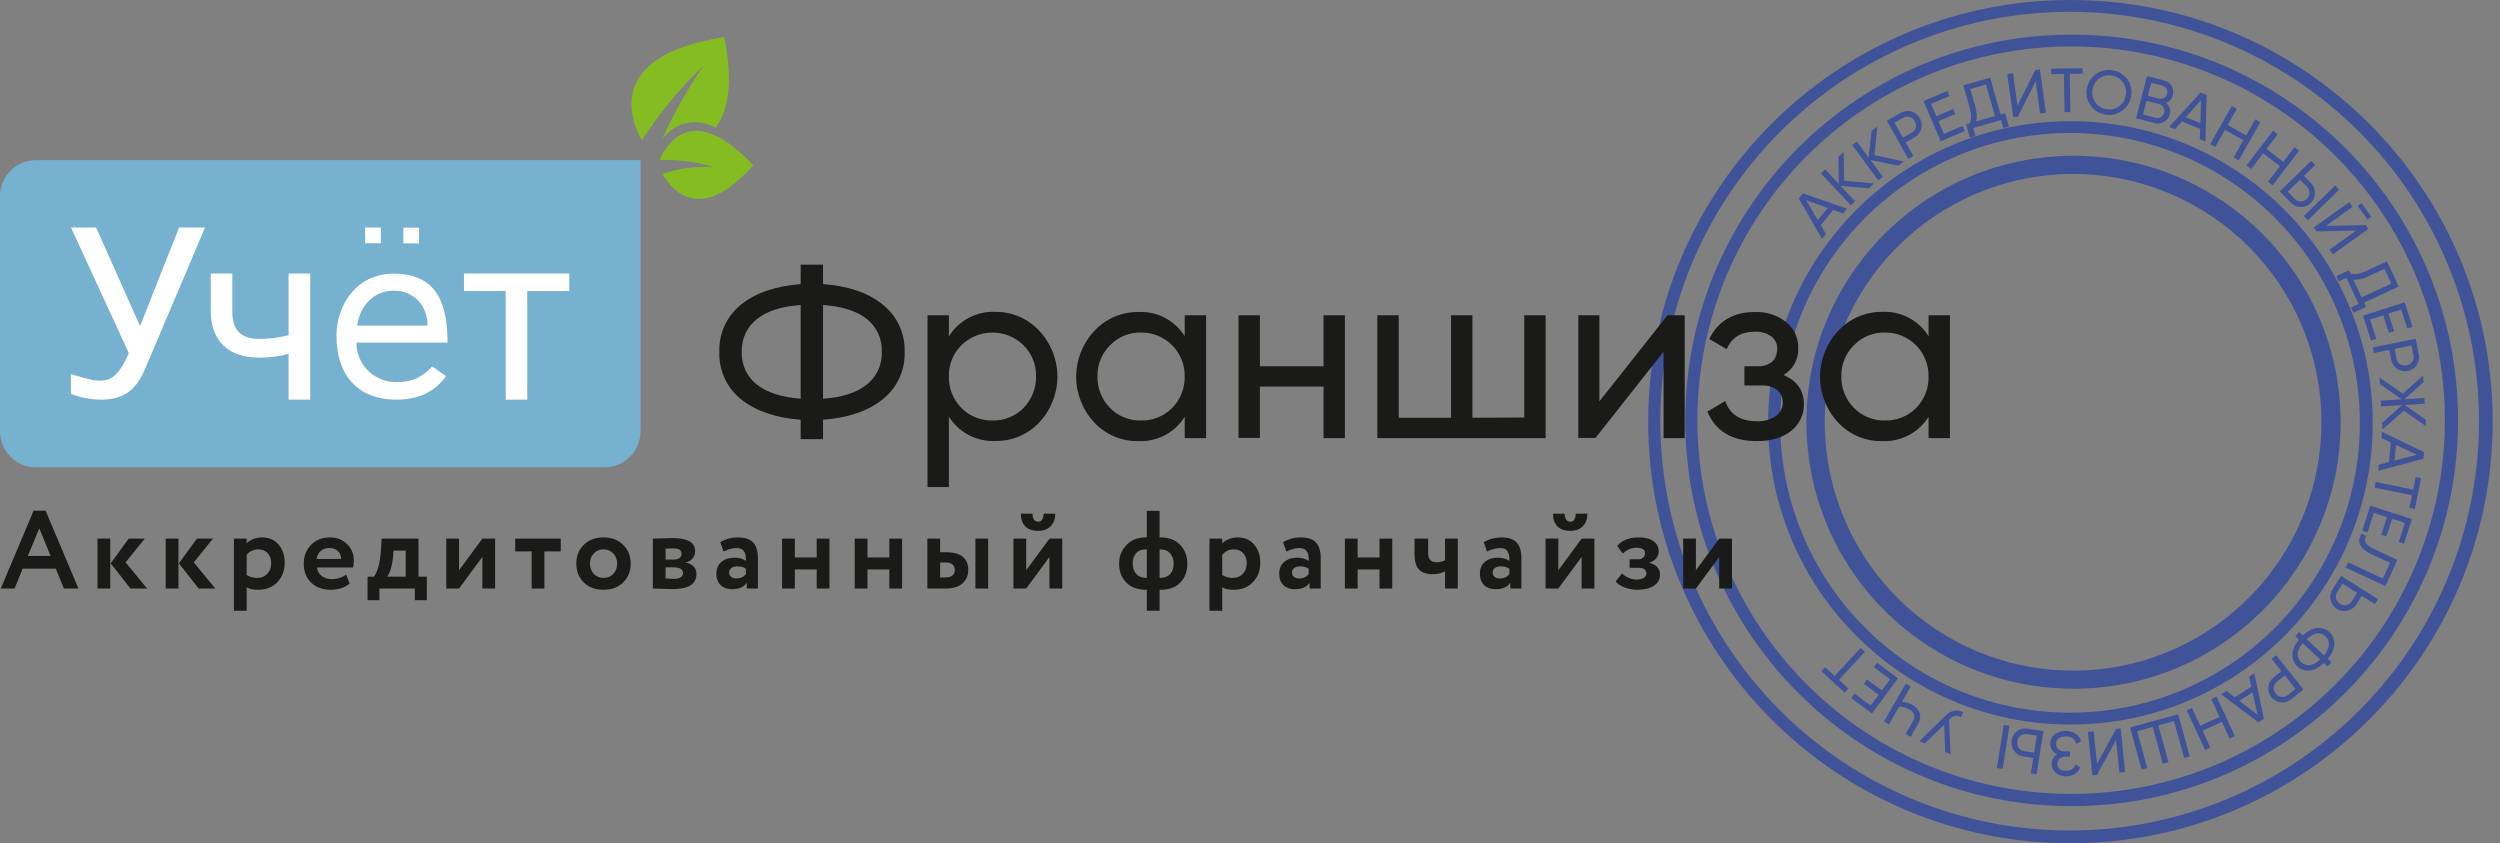 <svg width="252" height="85" viewBox="0 0 252 85" fill="none" xmlns="http://www.w3.org/2000/svg">
<rect x="0" y="0" width="252" height="85" fill="#808080" stroke="none"/>
<g clip-path="url(#clip0)">
<path d="M208.699 1.192C218.927 1.21 228.784 5.027 236.358 11.903C243.931 18.778 248.681 28.221 249.685 38.4C250.69 48.579 247.878 58.769 241.795 66.992C235.711 75.215 226.791 80.885 216.763 82.903C206.736 84.921 196.316 83.142 187.526 77.912C178.735 72.682 172.201 64.373 169.19 54.597C166.18 44.822 166.907 34.277 171.232 25.008C175.556 15.738 183.17 8.405 192.595 4.432C197.691 2.281 203.168 1.179 208.699 1.192ZM208.699 0C185.192 0 166.137 19.028 166.137 42.5C166.137 65.972 185.192 85 208.699 85C232.206 85 251.261 65.972 251.261 42.5C251.261 19.028 232.206 0 208.699 0Z" fill="#405398"/>
<path d="M208.823 4.681C218.163 4.694 227.164 8.176 234.082 14.451C240.999 20.726 245.339 29.346 246.26 38.64C247.181 47.934 244.616 57.238 239.065 64.748C233.513 72.258 225.37 77.439 216.215 79.284C207.06 81.13 197.545 79.509 189.518 74.736C181.49 69.963 175.521 62.379 172.77 53.454C170.018 44.529 170.68 34.9 174.626 26.436C178.572 17.971 185.522 11.274 194.127 7.644C198.777 5.679 203.775 4.671 208.823 4.681ZM208.823 3.49C187.313 3.49 169.875 20.9 169.875 42.375C169.875 63.851 187.313 81.261 208.823 81.261C230.334 81.261 247.771 63.851 247.771 42.375C247.771 20.9 230.334 3.49 208.823 3.49Z" fill="#405398"/>
<path d="M208.699 13.406C215.941 13.415 222.922 16.115 228.287 20.981C233.652 25.847 237.018 32.532 237.732 39.739C238.447 46.946 236.458 54.162 232.154 59.986C227.849 65.811 221.534 69.828 214.434 71.26C207.334 72.691 199.956 71.435 193.73 67.734C187.505 64.033 182.876 58.151 180.741 51.23C178.607 44.309 179.119 36.843 182.179 30.278C185.239 23.713 190.628 18.52 197.301 15.704C200.908 14.181 204.784 13.401 208.699 13.408V13.406ZM208.699 12.217C191.87 12.214 178.226 25.829 178.226 42.625C178.226 59.42 191.87 73.035 208.699 73.035C225.528 73.035 239.172 59.42 239.172 42.625C239.172 25.829 225.528 12.214 208.699 12.214V12.217Z" fill="#405398"/>
<path d="M185.782 21.52L184.793 21.165L183.525 22.689L184.056 23.597L183.657 24.077L181.319 19.997L181.743 19.489L186.18 21.042L185.782 21.52ZM183.234 22.185L184.243 20.97L182.066 20.191L183.234 22.185Z" fill="#405398"/>
<path d="M188.903 18.492L188.38 18.983L185.547 18.741L186.994 20.283L186.566 20.689L183.553 17.476L183.979 17.076L185.34 18.526L185.32 15.818L185.842 15.327L185.888 18.219L188.903 18.492Z" fill="#405398"/>
<path d="M191.905 16.275L191.326 16.701L188.542 16.125L189.796 17.823L189.325 18.169L186.707 14.621L187.178 14.274L188.357 15.876L188.659 13.185L189.236 12.759L188.945 15.64L191.905 16.275Z" fill="#405398"/>
<path d="M191.58 11.386C191.742 11.291 191.92 11.229 192.106 11.204C192.292 11.179 192.481 11.191 192.662 11.241C192.842 11.29 193.011 11.376 193.158 11.492C193.306 11.607 193.428 11.752 193.518 11.916C193.614 12.077 193.676 12.255 193.7 12.441C193.724 12.626 193.709 12.815 193.658 12.994C193.609 13.176 193.523 13.346 193.406 13.493C193.288 13.641 193.142 13.763 192.976 13.852L192.093 14.35L192.868 15.721L192.359 16.01L190.191 12.177L191.58 11.386ZM192.702 13.381C192.801 13.328 192.889 13.256 192.958 13.168C193.028 13.08 193.079 12.978 193.107 12.87C193.162 12.645 193.126 12.408 193.007 12.209C192.95 12.105 192.873 12.013 192.78 11.937C192.697 11.867 192.598 11.815 192.493 11.785C192.388 11.757 192.279 11.749 192.171 11.762C192.056 11.775 191.946 11.812 191.846 11.87L190.965 12.369L191.821 13.879L192.702 13.381Z" fill="#405398"/>
<path d="M195.944 13.495L197.826 12.695L198.043 13.211L195.621 14.241L193.897 10.186L196.289 9.169L196.506 9.679L194.653 10.467L195.182 11.713L196.891 10.986L197.105 11.491L195.397 12.214L195.944 13.495Z" fill="#405398"/>
<path d="M201.657 11.535L202.111 11.41L202.493 12.754L201.93 12.915L201.699 12.103L198.903 12.9L199.134 13.711L198.571 13.871L198.188 12.527L198.562 12.422C198.729 12.016 198.718 11.482 198.531 10.821L197.897 8.6L200.603 7.83L201.657 11.535ZM201.094 11.696L200.189 8.518L198.61 8.974L199.095 10.675C199.277 11.313 199.31 11.836 199.194 12.243L201.094 11.696Z" fill="#405398"/>
<path d="M205.645 11.445L205.195 8.191L203.402 11.757L202.935 11.821L202.329 7.459L202.91 7.38L203.361 10.64L205.153 7.068L205.622 7.003L206.226 11.365L205.645 11.445Z" fill="#405398"/>
<path d="M209.929 6.872L209.938 7.426L208.635 7.446L208.693 11.297L208.108 11.306L208.049 7.454L206.753 7.474L206.745 6.92L209.929 6.872Z" fill="#405398"/>
<path d="M210.334 9.05C210.395 8.529 210.636 8.045 211.013 7.681C211.391 7.317 211.884 7.095 212.407 7.053C212.929 7.011 213.451 7.152 213.882 7.451C214.313 7.75 214.627 8.189 214.771 8.694C214.914 9.198 214.879 9.737 214.67 10.219C214.461 10.7 214.092 11.094 213.626 11.334C213.159 11.574 212.624 11.645 212.111 11.535C211.598 11.425 211.139 11.14 210.813 10.73C210.622 10.497 210.482 10.228 210.4 9.939C210.317 9.65 210.295 9.347 210.334 9.05ZM214.287 9.492C214.318 9.268 214.302 9.04 214.242 8.823C214.181 8.605 214.077 8.402 213.936 8.226C213.799 8.048 213.627 7.9 213.43 7.793C213.233 7.685 213.015 7.621 212.792 7.603C212.568 7.572 212.341 7.589 212.124 7.651C211.907 7.713 211.705 7.82 211.532 7.964C211.357 8.107 211.212 8.283 211.106 8.482C211 8.682 210.936 8.901 210.916 9.126C210.886 9.35 210.902 9.577 210.961 9.795C211.02 10.013 211.122 10.217 211.261 10.396C211.4 10.573 211.574 10.72 211.772 10.827C211.97 10.934 212.188 10.999 212.413 11.019C212.635 11.049 212.861 11.034 213.076 10.973C213.292 10.911 213.493 10.806 213.665 10.664C213.843 10.521 213.99 10.343 214.097 10.142C214.204 9.94 214.269 9.719 214.287 9.492Z" fill="#405398"/>
<path d="M218.325 10.353C218.493 10.49 218.62 10.67 218.692 10.874C218.764 11.084 218.771 11.311 218.71 11.525C218.672 11.686 218.6 11.837 218.5 11.969C218.399 12.1 218.272 12.209 218.127 12.289C217.981 12.372 217.821 12.425 217.654 12.445C217.488 12.466 217.319 12.453 217.158 12.407L215.314 11.929L216.422 7.664L218.131 8.107C218.289 8.144 218.437 8.213 218.568 8.308C218.699 8.404 218.809 8.524 218.892 8.663C218.977 8.799 219.032 8.951 219.055 9.11C219.078 9.268 219.067 9.43 219.025 9.584C218.985 9.762 218.9 9.927 218.777 10.062C218.655 10.197 218.499 10.297 218.325 10.353ZM217.292 11.876C217.384 11.901 217.48 11.906 217.574 11.891C217.662 11.876 217.746 11.845 217.823 11.8C217.901 11.754 217.969 11.692 218.022 11.618C218.081 11.54 218.123 11.452 218.147 11.358C218.172 11.268 218.179 11.173 218.166 11.08C218.153 10.987 218.121 10.898 218.072 10.818C218.029 10.737 217.968 10.667 217.896 10.611C217.823 10.555 217.739 10.514 217.65 10.493L216.376 10.163L216.017 11.546L217.292 11.876ZM216.851 8.342L216.511 9.652L217.65 9.947C217.736 9.97 217.825 9.974 217.913 9.959C217.996 9.945 218.076 9.917 218.15 9.875C218.223 9.831 218.287 9.773 218.337 9.704C218.392 9.629 218.431 9.545 218.454 9.455C218.477 9.37 218.483 9.281 218.471 9.194C218.459 9.107 218.429 9.023 218.384 8.947C218.344 8.87 218.289 8.803 218.221 8.749C218.153 8.695 218.074 8.657 217.99 8.636L216.851 8.342Z" fill="#405398"/>
<path d="M221.74 14.036L221.777 12.986L219.937 12.246L219.23 13.03L218.652 12.797L221.82 9.323L222.432 9.572L222.308 14.273L221.74 14.036ZM220.328 11.814L221.794 12.403L221.868 10.093L220.328 11.814Z" fill="#405398"/>
<path d="M227.332 12.031L227.841 12.32L225.665 16.152L225.157 15.863L226.135 14.138L224.273 13.086L223.295 14.812L222.786 14.522L224.963 10.686L225.473 10.975L224.551 12.595L226.412 13.652L227.332 12.031Z" fill="#405398"/>
<path d="M231.291 14.832L231.756 15.187L229.076 18.683L228.617 18.321L229.824 16.751L228.119 15.455L226.917 17.03L226.45 16.675L229.125 13.174L229.591 13.529L228.453 15.012L230.155 16.311L231.291 14.832Z" fill="#405398"/>
<path d="M229.803 19.287L232.963 16.216L233.371 16.636L232.242 17.733L232.95 18.462C233.212 18.731 233.357 19.094 233.352 19.47C233.347 19.845 233.193 20.204 232.924 20.466C232.655 20.728 232.292 20.873 231.916 20.868C231.541 20.863 231.182 20.709 230.92 20.44L229.803 19.287ZM230.604 19.326L231.31 20.052C231.39 20.136 231.486 20.202 231.593 20.247C231.692 20.29 231.799 20.312 231.907 20.314C232.017 20.315 232.125 20.293 232.226 20.249C232.336 20.203 232.437 20.136 232.521 20.051C232.607 19.969 232.677 19.871 232.727 19.763C232.774 19.664 232.799 19.555 232.801 19.445C232.802 19.337 232.783 19.23 232.743 19.129C232.701 19.021 232.638 18.923 232.556 18.841L231.85 18.114L230.604 19.326ZM232.225 21.773L235.385 18.704L235.793 19.124L232.629 22.194L232.225 21.773Z" fill="#405398"/>
<path d="M234.817 25.165L237.485 23.247L233.497 23.325L233.221 22.941L236.798 20.37L237.14 20.845L234.468 22.767L238.461 22.683L238.737 23.066L235.16 25.638L234.817 25.165ZM237.653 20.753L238.042 20.474L239.039 21.853L238.651 22.132L237.653 20.753Z" fill="#405398"/>
<path d="M238.299 30.509L238.499 30.937L237.231 31.532L236.982 31.001L237.747 30.646L236.522 28.009L235.757 28.364L235.507 27.833L236.774 27.244L236.936 27.593C237.363 27.695 237.888 27.601 238.512 27.311L240.601 26.341L241.789 28.886L238.299 30.509ZM238.05 29.978L241.047 28.586L240.356 27.097L238.752 27.844C238.15 28.125 237.639 28.24 237.217 28.19L238.05 29.978Z" fill="#405398"/>
<path d="M238.904 32.206L239.527 34.153L239 34.323L238.195 31.818L242.39 30.47L243.184 32.946L242.661 33.115L242.038 31.197L240.751 31.611L241.318 33.379L240.797 33.546L240.234 31.782L238.904 32.206Z" fill="#405398"/>
<path d="M243.812 35.717C243.853 35.901 243.856 36.092 243.821 36.277C243.786 36.462 243.714 36.638 243.609 36.794C243.396 37.104 243.07 37.319 242.702 37.393C242.333 37.466 241.95 37.393 241.635 37.188C241.477 37.084 241.343 36.95 241.239 36.792C241.136 36.635 241.066 36.458 241.034 36.272L240.834 35.275L239.296 35.584L239.172 35.01L243.498 34.15L243.812 35.717ZM241.568 36.162C241.587 36.273 241.629 36.379 241.691 36.472C241.752 36.566 241.833 36.646 241.927 36.707C242.124 36.829 242.36 36.869 242.585 36.819C242.702 36.797 242.814 36.752 242.914 36.688C243.008 36.631 243.088 36.554 243.149 36.463C243.211 36.37 243.254 36.265 243.275 36.155C243.297 36.045 243.296 35.932 243.273 35.822L243.075 34.825L241.372 35.166L241.568 36.162Z" fill="#405398"/>
<path d="M240.154 43.293L240.115 42.626L242.128 40.837L240.018 40.962L239.983 40.377L242.095 40.253L239.886 38.712L239.847 38.052L242.199 39.68L244.249 37.857L244.288 38.517L242.365 40.238L244.382 40.113L244.415 40.698L242.399 40.822L244.51 42.306L244.549 42.972L242.305 41.395L240.154 43.293Z" fill="#405398"/>
<path d="M239.788 46.84L240.806 46.575L240.992 44.601L240.044 44.151L240.103 43.528L244.34 45.576L244.278 46.234L239.738 47.457L239.788 46.84ZM241.518 44.853L241.369 46.426L243.613 45.84L241.518 44.853Z" fill="#405398"/>
<path d="M243.409 51.312L242.867 51.201L243.129 49.924L239.356 49.151L239.473 48.576L243.243 49.355L243.505 48.085L244.047 48.196L243.409 51.312Z" fill="#405398"/>
<path d="M239.273 51.702L238.65 53.65L238.122 53.48L238.923 50.975L243.117 52.322L242.321 54.798L241.794 54.628L242.412 52.711L241.125 52.297L240.557 54.065L240.036 53.898L240.604 52.129L239.273 51.702Z" fill="#405398"/>
<path d="M238.519 54.021C238.445 54.126 238.398 54.247 238.382 54.374C238.372 54.493 238.4 54.613 238.464 54.714C238.55 54.846 238.663 54.959 238.794 55.047C238.986 55.179 239.19 55.294 239.404 55.388L241.664 56.44L240.446 59.076L236.45 57.223L236.699 56.692L240.189 58.312L240.917 56.738L239.152 55.919C238.845 55.786 238.559 55.611 238.301 55.4C238.124 55.257 237.983 55.075 237.888 54.869C237.816 54.7 237.795 54.514 237.827 54.334C237.863 54.144 237.933 53.963 238.034 53.798L238.519 54.021Z" fill="#405398"/>
<path d="M237.517 60.915C237.42 61.076 237.291 61.216 237.138 61.326C236.986 61.437 236.812 61.514 236.628 61.555C236.353 61.621 236.064 61.602 235.799 61.501C235.535 61.4 235.306 61.223 235.144 60.991C234.982 60.759 234.893 60.483 234.889 60.2C234.885 59.917 234.966 59.639 235.121 59.403L235.978 58.048L239.702 60.401L239.389 60.9L238.059 60.06L237.517 60.915ZM235.586 59.692C235.523 59.789 235.481 59.898 235.462 60.012C235.443 60.119 235.446 60.228 235.47 60.334C235.494 60.441 235.541 60.542 235.607 60.629C235.679 60.725 235.767 60.806 235.869 60.868C235.964 60.931 236.07 60.974 236.181 60.996C236.292 61.017 236.406 61.016 236.517 60.993C236.628 60.973 236.733 60.929 236.826 60.864C236.918 60.8 236.996 60.716 237.053 60.619L237.595 59.762L236.126 58.834L235.586 59.692Z" fill="#405398"/>
<path d="M231.365 64.123L231.757 63.705L232.124 64.05C232.588 63.623 233.059 63.374 233.537 63.303C233.767 63.276 234 63.299 234.219 63.372C234.439 63.444 234.64 63.564 234.809 63.722C234.977 63.88 235.109 64.073 235.196 64.288C235.282 64.502 235.32 64.733 235.308 64.964C235.263 65.445 235.042 65.931 234.644 66.421L235.012 66.766L234.619 67.184L234.245 66.838C233.776 67.271 233.305 67.521 232.833 67.586C232.604 67.614 232.372 67.591 232.153 67.519C231.934 67.447 231.733 67.328 231.565 67.17C231.397 67.012 231.266 66.82 231.181 66.606C231.095 66.391 231.058 66.161 231.071 65.931C231.109 65.456 231.33 64.97 231.734 64.474L231.365 64.123ZM232.113 64.829C231.809 65.202 231.639 65.552 231.605 65.879C231.598 66.041 231.625 66.203 231.686 66.353C231.747 66.504 231.84 66.639 231.959 66.751C232.077 66.862 232.219 66.945 232.373 66.997C232.527 67.048 232.69 67.065 232.852 67.047C233.176 66.992 233.514 66.802 233.866 66.477L232.113 64.829ZM234.406 64.144C234.294 64.026 234.154 63.937 233.999 63.885C233.844 63.833 233.679 63.82 233.518 63.847C233.196 63.904 232.86 64.094 232.509 64.417L234.254 66.059C234.555 65.688 234.722 65.34 234.752 65.014C234.77 64.852 234.748 64.688 234.688 64.537C234.629 64.385 234.534 64.251 234.411 64.144H234.406Z" fill="#405398"/>
<path d="M230.946 70.494C230.801 70.61 230.634 70.697 230.456 70.749C230.277 70.801 230.09 70.817 229.905 70.797C229.721 70.777 229.542 70.72 229.379 70.631C229.216 70.541 229.072 70.421 228.955 70.276C228.839 70.131 228.752 69.964 228.7 69.786C228.648 69.607 228.632 69.42 228.652 69.236C228.672 69.051 228.729 68.872 228.818 68.709C228.908 68.546 229.028 68.402 229.174 68.285L229.965 67.65L228.98 66.422L229.438 66.056L232.192 69.492L230.946 70.494ZM229.515 68.71C229.426 68.778 229.351 68.864 229.296 68.962C229.242 69.06 229.208 69.168 229.197 69.28C229.179 69.51 229.253 69.739 229.402 69.916C229.475 70.009 229.566 70.088 229.668 70.149C229.763 70.204 229.868 70.24 229.977 70.252C230.088 70.264 230.201 70.253 230.308 70.221C230.415 70.189 230.514 70.136 230.601 70.065L231.391 69.431L230.303 68.076L229.515 68.71Z" fill="#405398"/>
<path d="M224.426 69.645L225.259 70.286L226.931 69.221L226.708 68.196L227.233 67.862L228.204 72.459L227.645 72.815L223.895 69.979L224.426 69.645ZM227.056 69.792L225.722 70.64L227.557 72.047L227.056 69.792Z" fill="#405398"/>
<path d="M222.805 75.356L222.274 75.605L220.423 71.607L220.955 71.358L221.787 73.16L223.73 72.261L222.897 70.463L223.428 70.213L225.279 74.212L224.747 74.461L223.966 72.761L222.02 73.658L222.805 75.356Z" fill="#405398"/>
<path d="M216.446 77.418L215.881 77.574L214.713 73.326L219.558 71.995L220.726 76.243L220.16 76.4L219.139 72.685L217.561 73.119L218.582 76.833L218.017 76.989L216.997 73.275L215.425 73.706L216.446 77.418Z" fill="#405398"/>
<path d="M211.043 73.712L211.379 76.981L213.295 73.48L213.764 73.432L214.216 77.814L213.634 77.874L213.297 74.599L211.379 78.107L210.909 78.155L210.456 73.773L211.043 73.712Z" fill="#405398"/>
<path d="M207.375 76.026C207.163 75.938 206.98 75.79 206.85 75.6C206.723 75.406 206.659 75.178 206.666 74.946C206.663 74.769 206.701 74.594 206.777 74.434C206.852 74.275 206.964 74.135 207.102 74.025C207.415 73.808 207.785 73.687 208.166 73.677C208.546 73.666 208.922 73.767 209.246 73.968C209.497 74.151 209.685 74.407 209.784 74.702L209.286 74.981C209.16 74.482 208.806 74.233 208.221 74.233C207.968 74.215 207.716 74.285 207.509 74.431C207.427 74.495 207.361 74.578 207.316 74.672C207.272 74.766 207.25 74.869 207.253 74.973C207.248 75.076 207.267 75.179 207.307 75.274C207.347 75.369 207.408 75.454 207.485 75.523C207.67 75.672 207.903 75.748 208.14 75.736H208.656V76.266H208.283C208.051 76.251 207.823 76.32 207.638 76.46C207.559 76.522 207.496 76.601 207.453 76.691C207.409 76.781 207.388 76.88 207.389 76.98C207.385 77.077 207.402 77.174 207.44 77.264C207.478 77.354 207.536 77.435 207.608 77.5C207.784 77.642 208.006 77.714 208.231 77.7C208.719 77.7 209.046 77.487 209.212 77.06L209.701 77.348C209.432 77.953 208.941 78.254 208.228 78.249C207.852 78.262 207.486 78.133 207.202 77.887C207.074 77.776 206.972 77.638 206.904 77.482C206.836 77.327 206.803 77.158 206.808 76.989C206.803 76.791 206.853 76.596 206.954 76.426C207.054 76.256 207.2 76.118 207.375 76.026Z" fill="#405398"/>
<path d="M202.552 73.16L201.864 77.512L201.285 77.42L201.975 73.069L202.552 73.16ZM205.978 73.702L205.289 78.054L204.71 77.962L204.96 76.408L203.955 76.249C203.769 76.225 203.589 76.162 203.428 76.065C203.266 75.968 203.126 75.839 203.017 75.686C202.799 75.378 202.711 74.997 202.77 74.625C202.828 74.253 203.03 73.918 203.332 73.692C203.484 73.582 203.657 73.504 203.84 73.462C204.023 73.421 204.213 73.418 204.398 73.453L205.978 73.702ZM205.314 74.152L204.317 73.994C204.203 73.974 204.086 73.978 203.974 74.006C203.869 74.032 203.769 74.078 203.681 74.141C203.593 74.206 203.52 74.289 203.465 74.384C203.347 74.593 203.308 74.838 203.356 75.074C203.376 75.181 203.419 75.282 203.48 75.372C203.544 75.46 203.625 75.534 203.717 75.591C203.815 75.652 203.924 75.692 204.039 75.709L205.036 75.868L205.314 74.152Z" fill="#405398"/>
<path d="M194.019 74.945L193.473 74.715L196.083 72.163C196.321 71.907 196.627 71.725 196.966 71.641C197.281 71.585 197.605 71.638 197.887 71.789L197.676 72.287C197.502 72.179 197.296 72.132 197.092 72.154C196.883 72.2 196.693 72.31 196.549 72.468L196.47 72.544L196.618 76.034L196.072 75.805L195.971 73.035L194.019 74.945Z" fill="#405398"/>
<path d="M190.412 73.014L189.904 72.724L192.099 68.902L192.606 69.194L191.722 70.733C192.096 70.761 192.458 70.873 192.783 71.06C193.12 71.233 193.379 71.529 193.505 71.887C193.558 72.056 193.575 72.234 193.554 72.409C193.532 72.584 193.473 72.753 193.38 72.903L192.596 74.268L192.089 73.976L192.854 72.645C192.911 72.555 192.948 72.455 192.963 72.35C192.979 72.245 192.971 72.138 192.942 72.036C192.866 71.818 192.709 71.639 192.503 71.537C192.18 71.351 191.819 71.241 191.448 71.214L190.412 73.014Z" fill="#405398"/>
<path d="M190.517 68.465L188.875 67.246L189.204 66.801L191.322 68.369L188.695 71.913L186.607 70.366L186.936 69.921L188.557 71.12L189.363 70.033L187.867 68.927L188.193 68.487L189.688 69.593L190.517 68.465Z" fill="#405398"/>
<path d="M183.601 67.661L183.975 67.253L184.932 68.138L187.55 65.308L187.98 65.706L185.362 68.535L186.314 69.415L185.941 69.822L183.601 67.661Z" fill="#405398"/>
<path d="M209.01 17.535C215.216 17.545 221.197 19.86 225.793 24.03C230.389 28.201 233.271 33.93 233.882 40.106C234.492 46.282 232.787 52.464 229.097 57.454C225.407 62.444 219.995 65.885 213.911 67.11C207.827 68.335 201.505 67.256 196.171 64.084C190.838 60.911 186.872 55.87 185.045 49.939C183.218 44.008 183.659 37.61 186.282 31.986C188.906 26.362 193.525 21.913 199.243 19.501C202.334 18.197 205.656 17.528 209.01 17.535ZM209.01 15.704C194.143 15.704 182.09 27.728 182.09 42.562C182.09 57.396 194.143 69.421 209.01 69.421C223.878 69.421 235.931 57.396 235.931 42.562C235.931 27.728 223.878 15.704 209.01 15.704Z" fill="#405398"/>
</g>
<path d="M1.465 59.325H0.078L3.388 51.474H4.596L7.907 59.325H6.442L5.625 57.324H2.281L1.465 59.325ZM5.099 56.037L3.959 53.253L2.807 56.037H5.099Z" fill="#1A1A18"/>
<path d="M12.971 54.293H14.593L12.658 56.686L14.828 59.325H13.15L11.159 56.787L12.971 54.293ZM11.115 59.325H9.829V54.293H11.115V59.325Z" fill="#1A1A18"/>
<path d="M19.846 54.293H21.467L19.532 56.686L21.702 59.325H20.024L18.034 56.787L19.846 54.293ZM17.989 59.325H16.703V54.293H17.989V59.325Z" fill="#1A1A18"/>
<path d="M24.863 61.562H23.577V54.293H24.863V54.774C25.027 54.595 25.251 54.449 25.534 54.337C25.817 54.226 26.112 54.17 26.418 54.17C27.111 54.17 27.663 54.408 28.073 54.885C28.491 55.37 28.699 55.985 28.699 56.731C28.699 57.514 28.453 58.162 27.961 58.677C27.469 59.191 26.828 59.449 26.038 59.449C25.53 59.449 25.139 59.367 24.863 59.203V61.562ZM26.015 55.377C25.568 55.377 25.184 55.56 24.863 55.925V57.961C25.169 58.155 25.523 58.252 25.926 58.252C26.351 58.252 26.69 58.114 26.943 57.838C27.204 57.562 27.335 57.204 27.335 56.764C27.335 56.347 27.215 56.011 26.977 55.758C26.746 55.504 26.425 55.377 26.015 55.377Z" fill="#1A1A18"/>
<path d="M34.88 57.916L35.249 58.822C34.749 59.24 34.108 59.449 33.325 59.449C32.52 59.449 31.864 59.206 31.357 58.721C30.865 58.244 30.619 57.607 30.619 56.809C30.619 56.063 30.861 55.437 31.346 54.93C31.83 54.423 32.475 54.17 33.281 54.17C33.944 54.17 34.507 54.39 34.969 54.83C35.431 55.269 35.663 55.829 35.663 56.507C35.663 56.805 35.637 57.036 35.584 57.2H31.95C32.002 57.566 32.162 57.853 32.431 58.062C32.706 58.27 33.049 58.375 33.459 58.375C34.019 58.375 34.492 58.222 34.88 57.916ZM33.224 55.243C32.494 55.243 32.054 55.609 31.905 56.339H34.377C34.384 56.019 34.28 55.758 34.063 55.556C33.855 55.348 33.575 55.243 33.224 55.243Z" fill="#1A1A18"/>
<path d="M38.246 60.5H37.049V58.129H37.687C38.082 57.599 38.317 56.723 38.391 55.501L38.47 54.293H42.183V58.129H43.022V60.5H41.814V59.325H38.246V60.5ZM39.666 55.501L39.633 56.015C39.543 56.984 39.342 57.689 39.029 58.129H40.897V55.501H39.666Z" fill="#1A1A18"/>
<path d="M48.621 56.138L46.272 59.325H44.986V54.293H46.272V57.48L48.621 54.293H49.907V59.325H48.621V56.138Z" fill="#1A1A18"/>
<path d="M53.591 55.579H51.935V54.293H56.521V55.579H54.877V59.325H53.591V55.579Z" fill="#1A1A18"/>
<path d="M58.843 58.71C58.344 58.211 58.094 57.577 58.094 56.809C58.094 56.041 58.344 55.411 58.843 54.919C59.343 54.419 60.006 54.17 60.834 54.17C61.654 54.17 62.314 54.419 62.813 54.919C63.32 55.411 63.574 56.041 63.574 56.809C63.574 57.57 63.32 58.203 62.813 58.71C62.306 59.203 61.647 59.449 60.834 59.449C60.006 59.449 59.343 59.203 58.843 58.71ZM59.861 55.78C59.6 56.049 59.469 56.392 59.469 56.809C59.469 57.227 59.596 57.573 59.85 57.849C60.111 58.118 60.439 58.252 60.834 58.252C61.236 58.252 61.565 58.118 61.818 57.849C62.079 57.581 62.209 57.234 62.209 56.809C62.209 56.392 62.079 56.049 61.818 55.78C61.557 55.512 61.229 55.377 60.834 55.377C60.446 55.377 60.122 55.512 59.861 55.78Z" fill="#1A1A18"/>
<path d="M65.805 59.325V54.293C65.873 54.293 66.156 54.285 66.655 54.27C67.162 54.248 67.539 54.237 67.785 54.237C69.306 54.237 70.067 54.677 70.067 55.556C70.067 55.84 69.977 56.09 69.798 56.306C69.619 56.515 69.395 56.638 69.127 56.675V56.697C69.843 56.869 70.201 57.256 70.201 57.86C70.201 58.874 69.403 59.381 67.807 59.381C67.576 59.381 67.222 59.37 66.745 59.348C66.626 59.348 66.488 59.344 66.331 59.337C66.182 59.337 66.066 59.333 65.984 59.325C65.91 59.325 65.85 59.325 65.805 59.325ZM67.897 57.189H67.092V58.308C67.539 58.338 67.822 58.352 67.942 58.352C68.225 58.352 68.445 58.3 68.601 58.196C68.766 58.092 68.847 57.95 68.847 57.771C68.847 57.383 68.531 57.189 67.897 57.189ZM67.897 55.277C67.599 55.277 67.33 55.284 67.092 55.299V56.407H67.93C68.162 56.407 68.348 56.354 68.49 56.25C68.631 56.145 68.702 56.004 68.702 55.825C68.702 55.459 68.434 55.277 67.897 55.277Z" fill="#1A1A18"/>
<path d="M72.929 55.59L72.605 54.651C73.149 54.33 73.742 54.17 74.383 54.17C75.084 54.17 75.595 54.341 75.915 54.684C76.236 55.027 76.396 55.553 76.396 56.261V59.325H75.278V58.744C74.98 59.176 74.484 59.393 73.79 59.393C73.313 59.393 72.929 59.255 72.638 58.979C72.355 58.696 72.213 58.319 72.213 57.849C72.213 57.327 72.381 56.925 72.717 56.641C73.052 56.358 73.496 56.216 74.047 56.216C74.502 56.216 74.883 56.324 75.188 56.541C75.203 56.093 75.136 55.765 74.987 55.556C74.845 55.348 74.599 55.243 74.249 55.243C73.861 55.243 73.421 55.359 72.929 55.59ZM74.215 58.308C74.648 58.308 74.972 58.155 75.188 57.849V57.335C74.98 57.171 74.685 57.089 74.305 57.089C74.066 57.089 73.872 57.145 73.723 57.256C73.574 57.368 73.499 57.521 73.499 57.715C73.499 57.894 73.567 58.039 73.701 58.151C73.835 58.255 74.007 58.308 74.215 58.308Z" fill="#1A1A18"/>
<path d="M83.609 59.325H82.323V57.402H80.119V59.325H78.833V54.293H80.119V56.194H82.323V54.293H83.609V59.325Z" fill="#1A1A18"/>
<path d="M90.931 59.325H89.644V57.402H87.441V59.325H86.155V54.293H87.441V56.194H89.644V54.293H90.931V59.325Z" fill="#1A1A18"/>
<path d="M95.289 59.325H93.477V54.293H94.763V55.668H95.39C96.143 55.668 96.698 55.825 97.056 56.138C97.421 56.451 97.604 56.876 97.604 57.413C97.604 57.987 97.41 58.449 97.022 58.8C96.635 59.15 96.057 59.325 95.289 59.325ZM99.606 59.325H98.32V54.293H99.606V59.325ZM95.278 56.697H94.763V58.207H95.267C95.915 58.207 96.24 57.957 96.24 57.458C96.24 56.951 95.919 56.697 95.278 56.697Z" fill="#1A1A18"/>
<path d="M105.788 56.138L103.44 59.325H102.153V54.293H103.44V57.48L105.788 54.293H107.074V59.325H105.788V56.138ZM102.903 51.776H104.077C104.077 52.022 104.126 52.22 104.223 52.369C104.319 52.518 104.465 52.593 104.659 52.593C104.83 52.593 104.961 52.518 105.05 52.369C105.147 52.212 105.196 52.015 105.196 51.776H106.37C106.37 52.298 106.217 52.719 105.911 53.04C105.606 53.353 105.188 53.51 104.659 53.51C104.077 53.51 103.637 53.357 103.339 53.051C103.048 52.738 102.903 52.313 102.903 51.776Z" fill="#1A1A18"/>
<path d="M116.886 61.562H115.6V59.449H115.533C114.668 59.449 113.997 59.203 113.52 58.71C113.042 58.226 112.804 57.592 112.804 56.809C112.804 56.093 113.046 55.474 113.531 54.953C114.023 54.431 114.686 54.17 115.521 54.17H115.6V51.497H116.886V54.17H116.975C117.818 54.17 118.478 54.419 118.955 54.919C119.44 55.419 119.682 56.049 119.682 56.809C119.682 57.607 119.443 58.248 118.966 58.733C118.496 59.21 117.833 59.449 116.975 59.449H116.886V61.562ZM116.975 55.377H116.886V58.252H116.931C117.371 58.252 117.71 58.125 117.948 57.872C118.187 57.611 118.306 57.256 118.306 56.809C118.306 56.392 118.187 56.049 117.948 55.78C117.717 55.512 117.393 55.377 116.975 55.377ZM114.179 56.809C114.179 57.249 114.299 57.599 114.537 57.86C114.783 58.121 115.126 58.252 115.566 58.252H115.6V55.377H115.51C115.078 55.377 114.746 55.508 114.515 55.769C114.291 56.03 114.179 56.377 114.179 56.809Z" fill="#1A1A18"/>
<path d="M123.2 61.562H121.913V54.293H123.2V54.774C123.364 54.595 123.587 54.449 123.871 54.337C124.154 54.226 124.448 54.17 124.754 54.17C125.448 54.17 125.999 54.408 126.409 54.885C126.827 55.37 127.036 55.985 127.036 56.731C127.036 57.514 126.79 58.162 126.298 58.677C125.805 59.191 125.164 59.449 124.374 59.449C123.867 59.449 123.475 59.367 123.2 59.203V61.562ZM124.351 55.377C123.904 55.377 123.52 55.56 123.2 55.925V57.961C123.505 58.155 123.859 58.252 124.262 58.252C124.687 58.252 125.026 58.114 125.28 57.838C125.541 57.562 125.671 57.204 125.671 56.764C125.671 56.347 125.552 56.011 125.313 55.758C125.082 55.504 124.762 55.377 124.351 55.377Z" fill="#1A1A18"/>
<path d="M129.66 55.59L129.335 54.651C129.88 54.33 130.472 54.17 131.114 54.17C131.814 54.17 132.325 54.341 132.646 54.684C132.966 55.027 133.127 55.553 133.127 56.261V59.325H132.008V58.744C131.71 59.176 131.214 59.393 130.521 59.393C130.044 59.393 129.66 59.255 129.369 58.979C129.085 58.696 128.944 58.319 128.944 57.849C128.944 57.327 129.112 56.925 129.447 56.641C129.783 56.358 130.226 56.216 130.778 56.216C131.233 56.216 131.613 56.324 131.919 56.541C131.934 56.093 131.867 55.765 131.717 55.556C131.576 55.348 131.33 55.243 130.979 55.243C130.592 55.243 130.152 55.359 129.66 55.59ZM130.946 58.308C131.378 58.308 131.703 58.155 131.919 57.849V57.335C131.71 57.171 131.415 57.089 131.035 57.089C130.797 57.089 130.603 57.145 130.454 57.256C130.305 57.368 130.23 57.521 130.23 57.715C130.23 57.894 130.297 58.039 130.431 58.151C130.566 58.255 130.737 58.308 130.946 58.308Z" fill="#1A1A18"/>
<path d="M140.339 59.325H139.053V57.402H136.85V59.325H135.564V54.293H136.85V56.194H139.053V54.293H140.339V59.325Z" fill="#1A1A18"/>
<path d="M145.659 54.293H146.945V59.325H145.659V57.592C145.286 57.786 144.869 57.883 144.407 57.883C143.78 57.883 143.318 57.719 143.02 57.391C142.729 57.063 142.584 56.567 142.584 55.903V54.293H143.959V55.747C143.959 56.365 144.231 56.675 144.776 56.675C145.126 56.675 145.421 56.608 145.659 56.474V54.293Z" fill="#1A1A18"/>
<path d="M149.889 55.59L149.565 54.651C150.109 54.33 150.702 54.17 151.343 54.17C152.044 54.17 152.555 54.341 152.875 54.684C153.196 55.027 153.356 55.553 153.356 56.261V59.325H152.238V58.744C151.94 59.176 151.444 59.393 150.75 59.393C150.273 59.393 149.889 59.255 149.598 58.979C149.315 58.696 149.173 58.319 149.173 57.849C149.173 57.327 149.341 56.925 149.677 56.641C150.012 56.358 150.456 56.216 151.008 56.216C151.462 56.216 151.843 56.324 152.148 56.541C152.163 56.093 152.096 55.765 151.947 55.556C151.805 55.348 151.559 55.243 151.209 55.243C150.821 55.243 150.381 55.359 149.889 55.59ZM151.175 58.308C151.608 58.308 151.932 58.155 152.148 57.849V57.335C151.94 57.171 151.645 57.089 151.265 57.089C151.026 57.089 150.832 57.145 150.683 57.256C150.534 57.368 150.46 57.521 150.46 57.715C150.46 57.894 150.527 58.039 150.661 58.151C150.795 58.255 150.967 58.308 151.175 58.308Z" fill="#1A1A18"/>
<path d="M159.428 56.138L157.079 59.325H155.793V54.293H157.079V57.48L159.428 54.293H160.714V59.325H159.428V56.138ZM156.542 51.776H157.717C157.717 52.022 157.765 52.22 157.862 52.369C157.959 52.518 158.104 52.593 158.298 52.593C158.47 52.593 158.6 52.518 158.69 52.369C158.787 52.212 158.835 52.015 158.835 51.776H160.009C160.009 52.298 159.857 52.719 159.551 53.04C159.245 53.353 158.828 53.51 158.298 53.51C157.717 53.51 157.277 53.357 156.979 53.051C156.688 52.738 156.542 52.313 156.542 51.776Z" fill="#1A1A18"/>
<path d="M165.046 59.449C164.606 59.449 164.178 59.37 163.76 59.214C163.343 59.05 163.041 58.848 162.854 58.61L163.514 57.804C163.663 57.976 163.876 58.121 164.152 58.241C164.427 58.36 164.688 58.42 164.934 58.42C165.262 58.42 165.516 58.364 165.695 58.252C165.874 58.14 165.963 57.991 165.963 57.804C165.963 57.633 165.896 57.495 165.762 57.391C165.628 57.286 165.441 57.234 165.203 57.234H164.263V56.373H165.147C165.348 56.373 165.509 56.317 165.628 56.205C165.755 56.086 165.818 55.937 165.818 55.758C165.818 55.392 165.523 55.21 164.934 55.21C164.472 55.21 164.014 55.404 163.559 55.791L163.022 55.02C163.499 54.453 164.219 54.17 165.18 54.17C165.829 54.17 166.325 54.296 166.668 54.55C167.018 54.796 167.194 55.146 167.194 55.601C167.194 55.847 167.112 56.071 166.948 56.272C166.784 56.474 166.556 56.623 166.265 56.72V56.742C166.601 56.809 166.862 56.951 167.048 57.167C167.235 57.376 167.328 57.629 167.328 57.928C167.328 58.397 167.119 58.77 166.702 59.046C166.291 59.314 165.74 59.449 165.046 59.449Z" fill="#1A1A18"/>
<path d="M173.297 56.138L170.948 59.325H169.662V54.293H170.948V57.48L173.297 54.293H174.583V59.325H173.297V56.138Z" fill="#1A1A18"/>
<g clip-path="url(#clip1)">
<path d="M82.961 42.309V44.267H80.708V42.309C78.216 42.125 76.227 41.449 74.741 40.281C74.017 39.712 73.437 38.98 73.05 38.144C72.662 37.308 72.478 36.392 72.512 35.472C72.478 34.552 72.663 33.637 73.05 32.802C73.438 31.967 74.017 31.236 74.741 30.667C76.239 29.496 78.229 28.82 80.708 28.639V26.681H82.961V28.639C85.472 28.817 87.463 29.493 88.933 30.667C89.663 31.232 90.248 31.962 90.639 32.798C91.031 33.633 91.218 34.55 91.185 35.472C91.218 36.395 91.031 37.312 90.639 38.148C90.248 38.984 89.663 39.715 88.933 40.281C87.459 41.449 85.469 42.125 82.961 42.309ZM76.325 32.14C75.818 32.53 75.412 33.036 75.141 33.616C74.871 34.196 74.743 34.832 74.769 35.472C74.743 36.109 74.87 36.744 75.141 37.321C75.412 37.899 75.818 38.403 76.325 38.79C77.347 39.578 78.808 40.046 80.708 40.192V30.742C78.811 30.873 77.35 31.339 76.325 32.14ZM82.961 30.738V40.192C84.858 40.056 86.321 39.594 87.344 38.79C87.848 38.398 88.251 37.891 88.518 37.311C88.785 36.731 88.91 36.096 88.882 35.458C88.91 34.82 88.785 34.185 88.517 33.605C88.25 33.025 87.848 32.518 87.344 32.126C86.322 31.337 84.861 30.876 82.961 30.742V30.738Z" fill="#1A1A18"/>
<path d="M100.321 31.434C101.152 31.424 101.977 31.588 102.741 31.916C103.505 32.245 104.191 32.73 104.756 33.341C105.933 34.591 106.588 36.243 106.588 37.961C106.588 39.678 105.933 41.33 104.756 42.58C104.189 43.186 103.501 43.665 102.737 43.987C101.973 44.31 101.15 44.467 100.321 44.45C99.395 44.49 98.475 44.285 97.655 43.855C96.834 43.424 96.141 42.785 95.648 42.001V49.095H93.493V31.78H95.648V33.911C96.137 33.121 96.828 32.475 97.649 32.04C98.47 31.605 99.392 31.396 100.321 31.434ZM100.05 42.384C100.629 42.398 101.204 42.293 101.741 42.076C102.278 41.859 102.765 41.534 103.171 41.122C103.582 40.703 103.904 40.207 104.121 39.662C104.338 39.117 104.444 38.535 104.433 37.949C104.448 37.366 104.344 36.787 104.127 36.246C103.911 35.705 103.585 35.214 103.171 34.804C102.336 33.98 101.211 33.519 100.038 33.519C98.865 33.519 97.74 33.98 96.905 34.804C96.491 35.214 96.166 35.705 95.949 36.246C95.732 36.787 95.628 37.366 95.643 37.949C95.632 38.535 95.739 39.117 95.955 39.662C96.172 40.207 96.495 40.703 96.905 41.122C97.315 41.536 97.806 41.861 98.347 42.078C98.888 42.295 99.467 42.399 100.05 42.384Z" fill="#1A1A18"/>
<path d="M119.42 33.888V31.78H121.574V44.164H119.42V42.015C118.928 42.801 118.236 43.442 117.415 43.872C116.594 44.303 115.673 44.507 114.746 44.464C113.917 44.481 113.094 44.324 112.33 44.002C111.566 43.679 110.878 43.2 110.312 42.594C109.135 41.344 108.479 39.692 108.479 37.974C108.479 36.257 109.135 34.605 110.312 33.355C110.877 32.745 111.563 32.26 112.327 31.931C113.091 31.603 113.915 31.438 114.746 31.448C115.672 31.403 116.593 31.605 117.414 32.034C118.235 32.463 118.927 33.102 119.42 33.888ZM115.008 42.384C115.591 42.4 116.17 42.296 116.711 42.079C117.252 41.862 117.743 41.536 118.153 41.122C118.565 40.704 118.889 40.208 119.106 39.663C119.324 39.118 119.43 38.535 119.42 37.949C119.43 37.366 119.322 36.787 119.105 36.246C118.887 35.705 118.562 35.213 118.151 34.8C117.74 34.387 117.249 34.061 116.71 33.84C116.17 33.62 115.591 33.511 115.008 33.518C114.428 33.506 113.852 33.614 113.315 33.835C112.779 34.056 112.294 34.386 111.891 34.803C111.476 35.213 111.149 35.704 110.931 36.245C110.714 36.786 110.609 37.366 110.625 37.949C110.613 38.536 110.72 39.12 110.937 39.666C111.155 40.211 111.479 40.708 111.891 41.127C112.297 41.538 112.784 41.862 113.32 42.078C113.856 42.294 114.43 42.398 115.008 42.384Z" fill="#1A1A18"/>
<path d="M133.411 36.921V31.78H135.565V44.165H133.411V38.968H126.999V44.141H124.84V31.78H126.999V36.921H133.411Z" fill="#1A1A18"/>
<path d="M153.645 42.085V31.78H155.799V44.165H138.836V31.78H140.99V42.108H146.266V31.78H148.42V42.108L153.645 42.085Z" fill="#1A1A18"/>
<path d="M161.22 40.454L168.084 31.78H169.818V44.165H167.687V35.449L160.827 44.141H159.094V31.78H161.22V40.454Z" fill="#1A1A18"/>
<path d="M179.776 37.804C181.147 38.38 181.833 39.362 181.833 40.748C181.841 41.26 181.731 41.766 181.511 42.228C181.291 42.691 180.968 43.096 180.566 43.412C179.725 44.113 178.561 44.464 177.075 44.464C174.599 44.464 172.94 43.473 172.099 41.491L173.907 40.426C174.365 41.781 175.429 42.459 177.099 42.459C177.774 42.497 178.443 42.315 179.005 41.94C179.228 41.782 179.408 41.571 179.53 41.327C179.651 41.082 179.71 40.811 179.702 40.538C179.708 40.306 179.66 40.076 179.563 39.865C179.466 39.654 179.321 39.469 179.141 39.323C178.715 38.992 178.184 38.826 177.646 38.855H175.837V36.921H177.174C177.702 36.95 178.223 36.784 178.636 36.453C178.809 36.295 178.946 36.102 179.035 35.885C179.125 35.669 179.166 35.435 179.155 35.201C179.164 34.951 179.112 34.702 179.005 34.476C178.898 34.25 178.738 34.053 178.538 33.902C178.053 33.564 177.469 33.399 176.879 33.434C175.493 33.434 174.55 34.022 174.052 35.196L172.295 34.177C173.17 32.364 174.698 31.456 176.879 31.453C178.029 31.398 179.16 31.764 180.061 32.481C180.442 32.792 180.747 33.184 180.955 33.629C181.163 34.074 181.268 34.56 181.262 35.051C181.291 35.602 181.167 36.15 180.905 36.636C180.643 37.121 180.253 37.525 179.776 37.804Z" fill="#1A1A18"/>
<path d="M194.398 33.888V31.78H196.553V44.164H194.398V42.015C193.907 42.801 193.215 43.442 192.394 43.872C191.572 44.303 190.652 44.507 189.725 44.464C188.896 44.48 188.073 44.323 187.309 44.001C186.545 43.679 185.857 43.199 185.291 42.594C184.114 41.344 183.458 39.692 183.458 37.974C183.458 36.257 184.114 34.605 185.291 33.355C185.854 32.742 186.54 32.255 187.304 31.924C188.068 31.593 188.893 31.426 189.725 31.434C190.652 31.39 191.574 31.595 192.395 32.026C193.217 32.457 193.908 33.1 194.398 33.888ZM190.006 42.384C190.588 42.399 191.168 42.294 191.708 42.078C192.249 41.861 192.74 41.535 193.151 41.122C193.558 40.702 193.879 40.205 194.093 39.661C194.307 39.116 194.411 38.534 194.398 37.949C194.409 37.366 194.303 36.787 194.085 36.246C193.868 35.705 193.544 35.214 193.133 34.8C192.722 34.387 192.232 34.061 191.693 33.84C191.153 33.62 190.575 33.511 189.992 33.518C189.411 33.505 188.834 33.613 188.296 33.834C187.759 34.055 187.274 34.385 186.87 34.803C186.456 35.214 186.13 35.704 185.912 36.245C185.694 36.786 185.589 37.366 185.604 37.949C185.595 38.537 185.704 39.121 185.924 39.667C186.144 40.212 186.47 40.709 186.884 41.127C187.291 41.538 187.778 41.862 188.315 42.078C188.852 42.294 189.427 42.398 190.006 42.384Z" fill="#1A1A18"/>
<path fill-rule="evenodd" clip-rule="evenodd" d="M3.64 16.142H64.572V43.464C64.572 44.429 64.189 45.355 63.506 46.038C62.823 46.721 61.897 47.104 60.932 47.104H3.64C2.675 47.104 1.749 46.721 1.066 46.038C0.384 45.355 0 44.429 0 43.464L0 19.783C0 18.817 0.384 17.892 1.066 17.209C1.749 16.526 2.675 16.142 3.64 16.142Z" fill="#76B2D0"/>
<path fill-rule="evenodd" clip-rule="evenodd" d="M72.142 12.843C73.367 11.216 73.956 8.412 73.002 3.739C60.974 5.608 63.553 12.109 64.703 14.142C66.475 11.395 68.564 8.866 70.927 6.608C69.325 8.924 67.939 11.381 66.787 13.95C68.409 12.081 70.311 11.983 72.142 12.843ZM75.928 16.657C70.656 22.601 67.829 19.311 66.778 17.526C68.415 16.981 70.139 16.744 71.862 16.825C70.122 16.287 68.302 16.058 66.483 16.147C67.124 14.61 69.759 10.072 75.928 16.657Z" fill="#85BC22"/>
<path fill-rule="evenodd" clip-rule="evenodd" d="M36.805 22.938H38.389V24.522H36.805V22.938ZM14.117 32.864L18.052 22.938H20.669L14.622 37.187C13.734 39.276 12.57 40.201 10.416 40.285C9.299 40.303 8.189 40.106 7.145 39.706V37.71C9.187 38.309 9.454 38.379 10.183 38.365C11.178 38.365 12.019 37.832 12.986 35.598L7.159 22.938H9.687L14.117 32.864ZM31.272 40.285H29.09V35.673C28.13 35.925 27.142 36.053 26.15 36.051C23.09 36.051 21.272 34.472 21.244 31.35V27.574H23.417V31.439C23.417 33.336 24.351 34.163 26.15 34.163C27.142 34.165 28.13 34.038 29.09 33.785V27.574H31.272V40.285ZM39.964 40.285C35.889 40.285 33.917 37.612 33.917 33.888C33.917 30.616 36.025 27.583 39.684 27.583C44.244 27.583 45.109 30.915 45.109 34.537H35.926C35.924 35.071 36.03 35.599 36.237 36.091C36.445 36.583 36.749 37.027 37.133 37.398C37.517 37.769 37.972 38.058 38.47 38.248C38.969 38.438 39.501 38.526 40.034 38.505C40.705 38.533 41.373 38.405 41.985 38.13C42.598 37.855 43.138 37.441 43.562 36.921L44.964 37.916C43.843 39.496 42.176 40.285 39.964 40.285ZM39.684 29.298C37.557 29.298 36.244 30.967 36.001 32.822H43.099C43.099 30.92 41.814 29.298 39.684 29.298ZM57.408 29.34H53.147V40.285H50.974V29.34H46.768V27.574H57.385V29.331L57.408 29.34ZM40.656 22.952H42.24V24.536H40.656V22.952Z" fill="white"/>
</g>
<defs>
<clipPath id="clip0">
<rect width="85.125" height="85" fill="white" transform="translate(166.137)"/>
</clipPath>
<clipPath id="clip1">
<rect width="196.567" height="45.356" fill="white" transform="translate(0 3.739)"/>
</clipPath>
</defs>
</svg>
